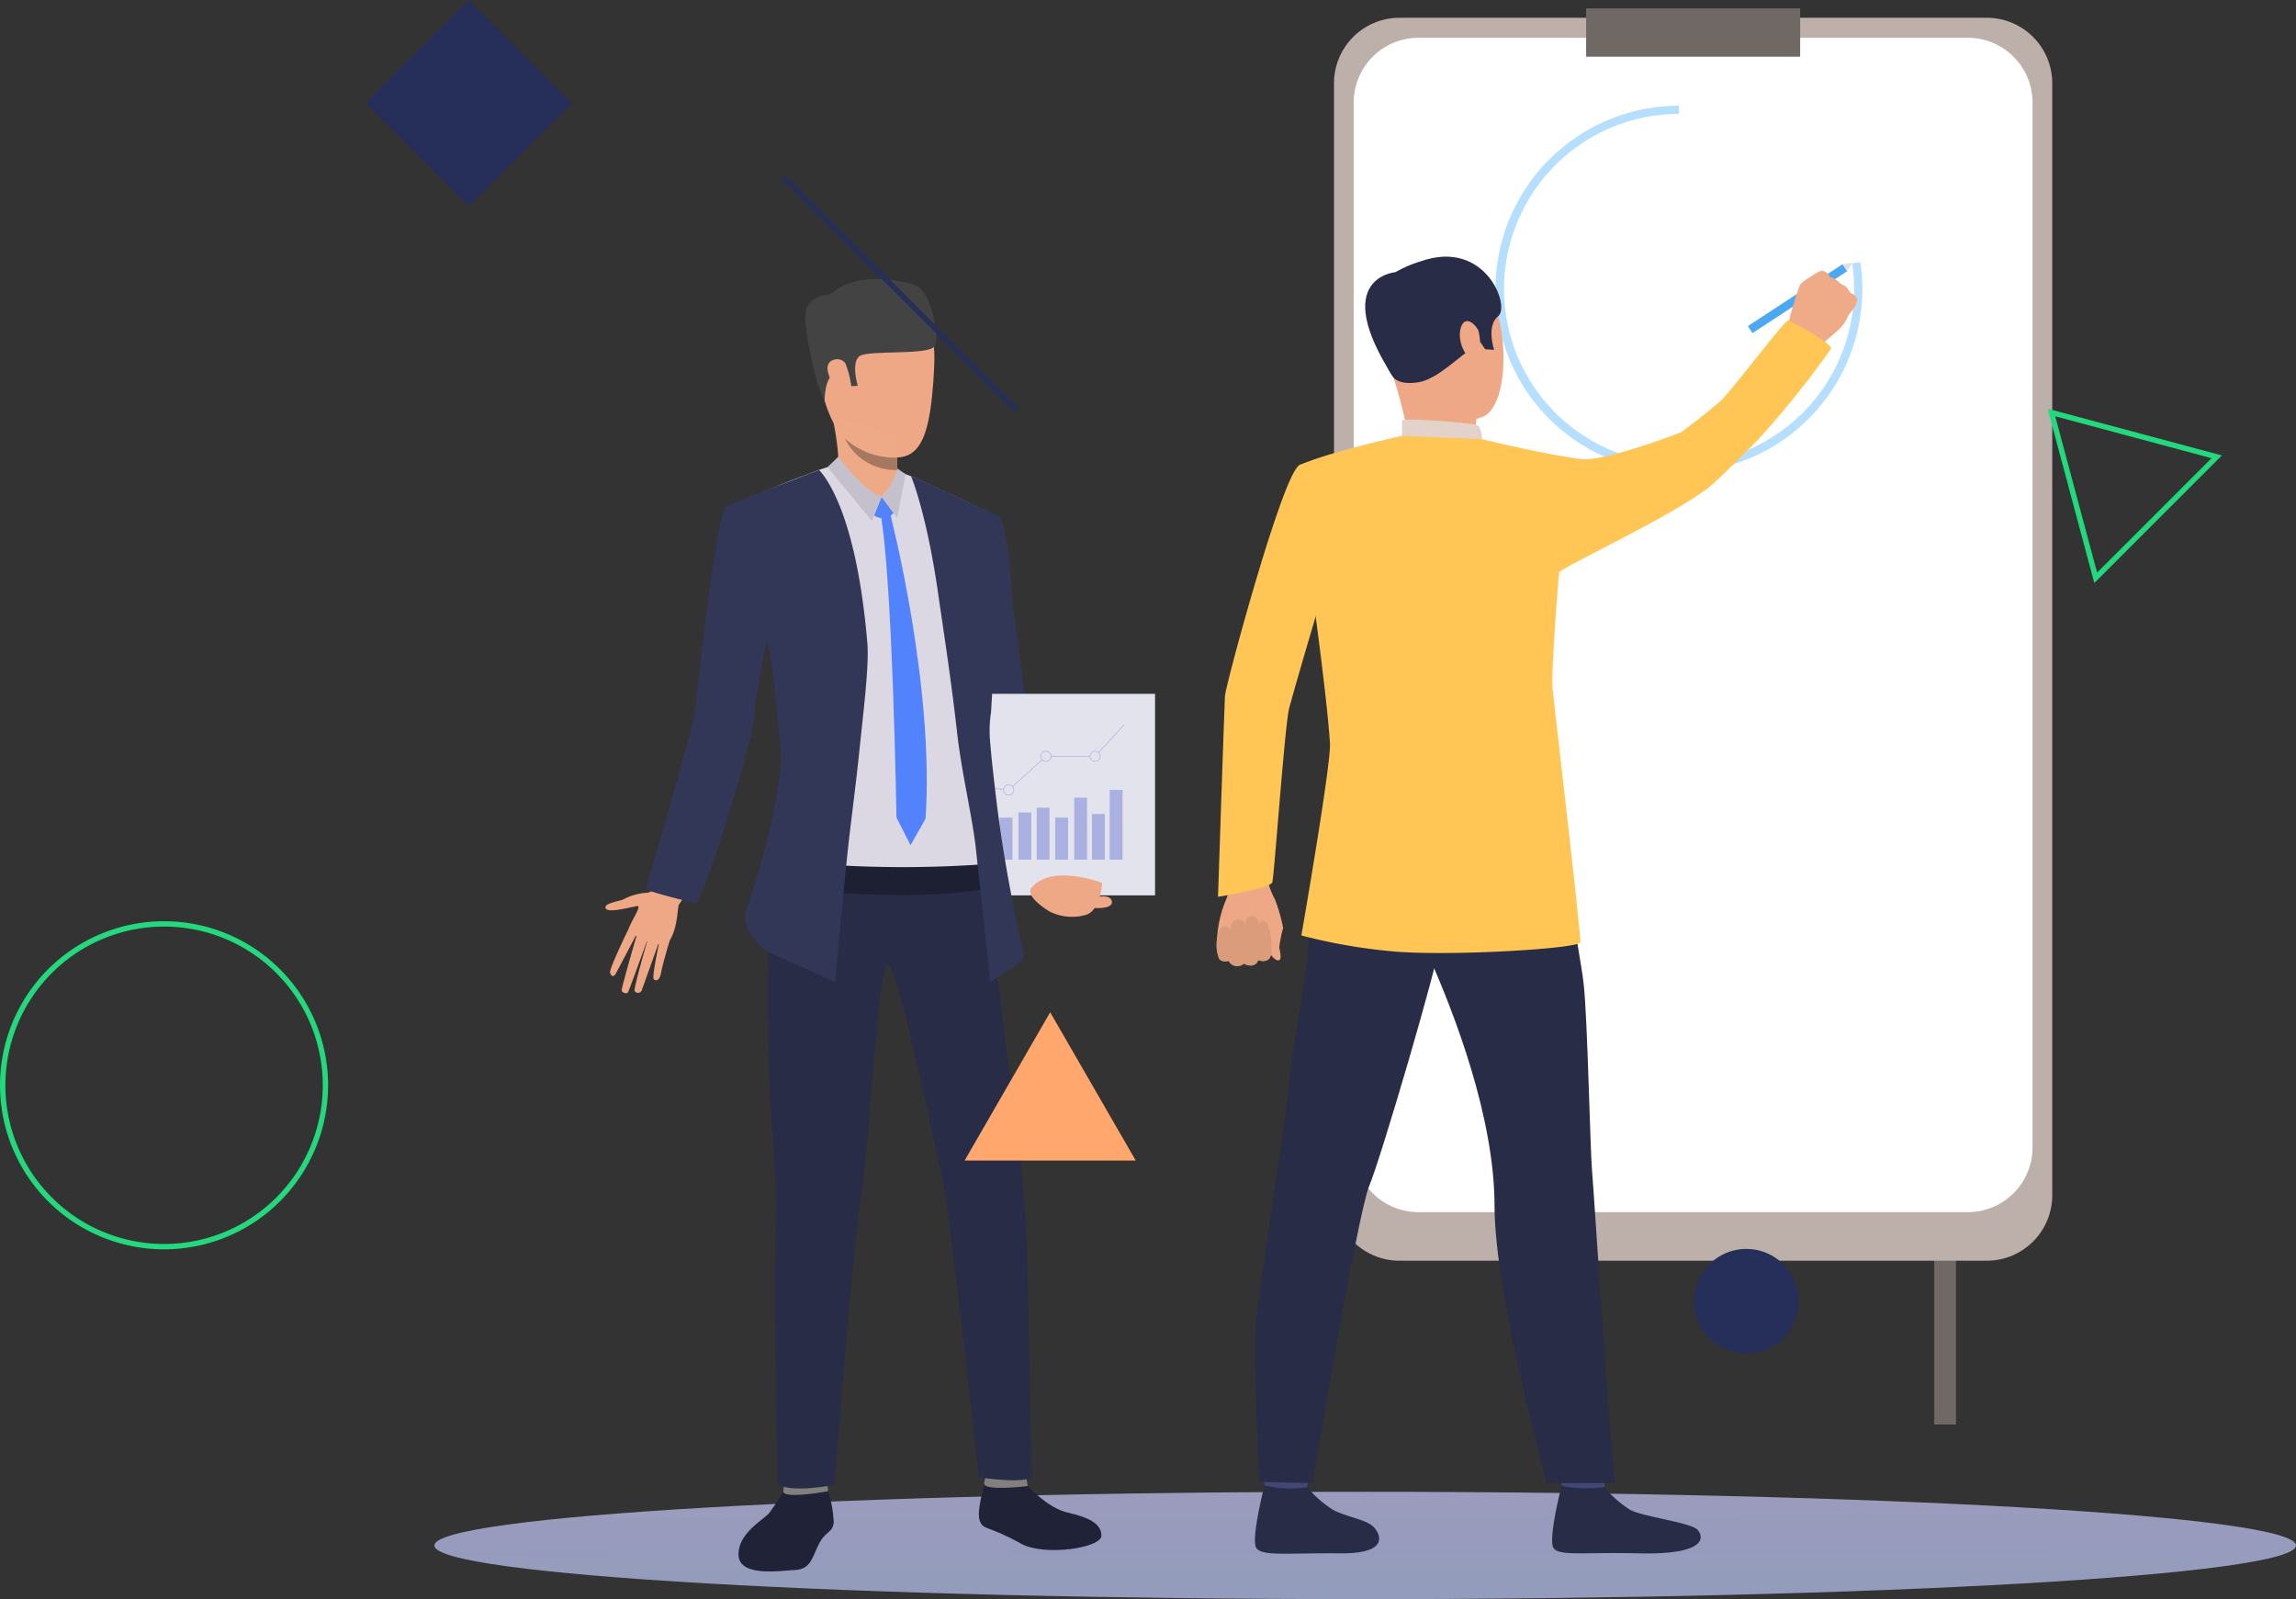 <svg xmlns="http://www.w3.org/2000/svg" xmlns:xlink="http://www.w3.org/1999/xlink" width="370" height="257.692" viewBox="0 0 370 257.692">
  <rect x="0" y="0" width="370" height="257.692" fill="#333333" stroke="none"/>
  <defs>
    <linearGradient id="linear-gradient" x1="0.598" y1="3.432" x2="0.407" y2="-2.286" gradientUnits="objectBoundingBox">
      <stop offset="0" stop-color="#97cbec"/>
      <stop offset="0.694" stop-color="#ccc2f5"/>
    </linearGradient>
  </defs>
  <g id="bussiness" transform="translate(-40 -92.65)">
    <g id="Слой_1" data-name="Слой 1" transform="translate(110.001 93.995)">
      <g id="Сгруппировать_8" data-name="Сгруппировать 8" transform="translate(0 239.05)">
        <path id="Контур_303" data-name="Контур 303" d="M300,168.834c0,4.776-67.157,8.646-150,8.646S0,173.61,0,168.834s67.158-8.649,150-8.649S300,164.058,300,168.834Z" transform="translate(0 -160.185)" opacity="0.72" fill="url(#linear-gradient)"/>
      </g>
      <rect id="Прямоугольник_20" data-name="Прямоугольник 20" width="3.518" height="159.888" transform="translate(241.7 68.315)" fill="#706865"/>
      <path id="Контур_304" data-name="Контур 304" d="M107.706,1.018h94.625A10.558,10.558,0,0,1,212.89,11.576V190.754a10.558,10.558,0,0,1-10.559,10.558H107.7a10.557,10.557,0,0,1-10.557-10.557V11.576A10.559,10.559,0,0,1,107.706,1.018Z" transform="translate(47.83 0.501)" fill="#bdafaa"/>
      <path id="Контур_305" data-name="Контур 305" d="M109.708,3.179h88.525a10.432,10.432,0,0,1,10.432,10.432V181.989a10.433,10.433,0,0,1-10.433,10.433H109.708A10.432,10.432,0,0,1,99.276,181.99V13.611A10.432,10.432,0,0,1,109.708,3.179Z" transform="translate(48.878 1.565)" fill="#fff"/>
      <rect id="Прямоугольник_21" data-name="Прямоугольник 21" width="34.49" height="7.788" transform="translate(185.604)" fill="#706865"/>
      <path id="Контур_306" data-name="Контур 306" d="M114.585,40.068a29.59,29.59,0,0,1,29.558-29.557v1.323a28.207,28.207,0,1,0,27.929,24.092l1.31-.194a29.559,29.559,0,1,1-58.8,4.336Z" transform="translate(56.415 5.175)" fill="#b5deff"/>
      <path id="Контур_307" data-name="Контур 307" d="M91.857,93.051a6.891,6.891,0,0,1,.893,2.362A11.362,11.362,0,0,0,93.841,98.2a26.751,26.751,0,0,1,1.326,4.649,21.173,21.173,0,0,0-.625,3.111c.106.672.49,2.007-.114,2.1s-1.289-1.006-1.289-1.006a.89.89,0,0,1-.454.857,1.5,1.5,0,0,1-1.522.055s-.366.681-.826.772a1.874,1.874,0,0,1-1.514-.2,1.831,1.831,0,0,1-1.148.369,1.506,1.506,0,0,1-1.274-.793s-1.137.229-1.466-.3a5.082,5.082,0,0,1-.409-1.577,18.353,18.353,0,0,1,1.439-7.944,7.04,7.04,0,0,0-.375-6.172Z" transform="translate(41.607 45.352)" fill="#eea886"/>
      <path id="Контур_308" data-name="Контур 308" d="M93.328,103.745s.1-3.894-.925-4.722-1.14.576-1.14.576.139-1.387-.982-1.577-1.167,1.463-1.167,1.463a1.082,1.082,0,0,0-1.358-.851c-1.177.218-.9,1.586-.9,1.586s-1.124-1.339-1.853-.051a5.931,5.931,0,0,0-.112,4.764s.4.616,1.517.328a1.575,1.575,0,0,0,2.448.447s1.731.947,2.357-.567C91.215,105.141,93.247,105.934,93.328,103.745Z" transform="translate(41.578 48.253)" fill="#db9c7c"/>
      <path id="Контур_309" data-name="Контур 309" d="M105.01,58.163s-6.665,22.215-8.917,30.406c-.706,2.569-2.416,27.111-2.717,28.1s-8.757,2.343-8.757,2.343,1.024-30.7,1.12-32.377,9.328-35.959,12.013-37.182c2.011-.917,3.074-.159,5.609,1.723C106.918,53.817,105.01,58.163,105.01,58.163Z" transform="translate(41.662 24.157)" fill="#ffc655"/>
      <rect id="Прямоугольник_22" data-name="Прямоугольник 22" width="18.232" height="1.354" transform="matrix(0.837, -0.547, 0.547, 0.837, 211.668, 51.197)" fill="#4da8f2"/>
      <path id="Контур_310" data-name="Контур 310" d="M157.349,33a3.974,3.974,0,0,1-.394,1.208s-.5.595-.829,1.041a3.967,3.967,0,0,0-.238.354,7.352,7.352,0,0,1-1.261,1.959c-.729.736-3.556,3.079-3.556,3.079l-2.427-2.056-2.517-1.128a47.216,47.216,0,0,1,2.008-6.892c.058-.074.12-.146.179-.21a9.566,9.566,0,0,1,1.58-1.086c.122-.1,1.418-1.035,1.879-.914a1.564,1.564,0,0,1,1.166.971,3.723,3.723,0,0,1,1.723,1.109,2.314,2.314,0,0,1,1.5,1.392S157.3,32.279,157.349,33Z" transform="translate(71.945 13.956)" fill="#efaa88"/>
      <path id="Контур_311" data-name="Контур 311" d="M97.294,156.973s-.609,4.218-.684,4.85-6.759-.372-6.759-.372l-.541-5.021S96.457,156.379,97.294,156.973Z" transform="translate(43.971 77.017)" fill="#424773"/>
      <path id="Контур_312" data-name="Контур 312" d="M97.025,159.78a18.072,18.072,0,0,0,4.164,3.649c2.048,1.106,5.266,1.545,6.477,2.692.874.828,3.183,4.391-5.322,4.318s-12.6.5-13.516-.861,1.317-10.085,1.317-10.085a18,18,0,0,0,6.879.287Z" transform="translate(43.626 78.525)" fill="#292c47"/>
      <path id="Контур_313" data-name="Контур 313" d="M129.378,156.973s-.608,4.218-.683,4.85-6.758-.372-6.758-.372l-.542-5.021S128.543,156.379,129.378,156.973Z" transform="translate(59.768 77.017)" fill="#424773"/>
      <path id="Контур_314" data-name="Контур 314" d="M129.11,159.78a18.094,18.094,0,0,0,4.164,3.649c2.049,1.106,9.585,2.017,10.8,3.164.874.828,2.327,4.159-9.639,3.846-8.5-.22-12.606.5-13.517-.861s1.317-10.085,1.317-10.085S124.131,160.268,129.11,159.78Z" transform="translate(59.423 78.525)" fill="#292c47"/>
      <path id="Контур_315" data-name="Контур 315" d="M103.173,84.184s-6.281,9.977-5.812,19-2.277,18.863-3.221,28.283c-1.051,10.5-5.354,35.364-5.51,40.984S89.3,196,89.3,196l8.614.2s7.236-43.464,9.11-47.9,11.165-36.054,11.478-39.6S103.173,84.184,103.173,84.184Z" transform="translate(43.626 41.447)" fill="#292c47"/>
      <path id="Контур_316" data-name="Контур 316" d="M132.466,86.1s4.731,24.716,5.354,30.236,1.042,26.709,1.354,30.16,2.919,45.037,3.748,50.266H131.909s-8.454-30.307-8.454-44.648-6.532-31.175-10.747-40.637S98.843,101.8,96.25,84.242C96.25,84.242,128.956,80.535,132.466,86.1Z" transform="translate(47.388 40.881)" fill="#292c47"/>
      <path id="Контур_317" data-name="Контур 317" d="M107.129,28.236s8.428-3.149,12.315,3.266,3.511,19.261-.737,20.84-10.63.753-12.8-3.263-4.139-9.817-4.044-13.695S104.915,29.356,107.129,28.236Z" transform="translate(50.147 13.521)" fill="#eea886"/>
      <path id="Контур_318" data-name="Контур 318" d="M117,46.97a7.271,7.271,0,0,0,.227,3.4c.58,1.121-10.919,1.15-10.919,1.15a75.6,75.6,0,0,0-2.7-11.246C101.837,35.116,117,46.97,117,46.97Z" transform="translate(50.939 19.187)" fill="#eea886"/>
      <path id="Контур_319" data-name="Контур 319" d="M104.629,46.255s.793,1.307,4.032.8,7.192-4.818,8.545-5.292,1.367-1.268,1.367-1.268l.847,1.239,1.435.09s-1.31-3.856.668-5.429-2.052-12.478-12.442-8.848c0,0-7.981,2.2-7.689,6.737S102.844,43.993,104.629,46.255Z" transform="translate(49.916 13.201)" fill="#292c47"/>
      <path id="Контур_320" data-name="Контур 320" d="M117.4,47.556s-.036-2.142-1.007-2.346-10.714-1.144-11.907-.675v2.5S106.786,48.442,117.4,47.556Z" transform="translate(51.445 21.863)" fill="#e2d2ca"/>
      <path id="Контур_321" data-name="Контур 321" d="M113.757,35.422c-.182-.762-2.117-2.938-2.858-.608s1.119,5.462,2.158,5.193S114.217,37.352,113.757,35.422Z" transform="translate(54.516 16.625)" fill="#eea886"/>
      <path id="Контур_322" data-name="Контур 322" d="M139.52,56.071c-6.68-.88-16.118-3.243-16.118-3.243L110.488,52.3s-11.852,2.61-16.521,4.719c-.443.2-.444,10.573-1.659,13.293l3.87,8.167s2.236,16.172,2.7,23.364c.212,3.3-4.611,30.963-4.611,30.963a88.987,88.987,0,0,0,13.981,2.494c8.816.972,30.838-.351,30.976-1.392s-4.264-38.765-4.46-40.719c-.3-3,1.035-18.93,1.035-18.93,2.034-1.578,19.9-9.874,24.775-14.193,1.306-1.159,6.81-6.52,8.376-8.371a150.463,150.463,0,0,0,10.64-13.387c.628-.691-6.229-4.409-6.834-4.61-.528-.175-7.813,9.636-10.7,12.759a81.139,81.139,0,0,1-6.631,5.28S143.7,56.313,139.52,56.071Z" transform="translate(45.447 16.59)" fill="#ffc655"/>
      <path id="Контур_323" data-name="Контур 323" d="M105.389,28.488s-10.747.841-.331,16.942Z" transform="translate(49.487 14.026)" fill="#292c47"/>
      <path id="Контур_324" data-name="Контур 324" d="M152.8,28.822l.882-1.345-1.624.21Z" transform="translate(74.866 13.528)" fill="#dfe1e8"/>
      <path id="Контур_325" data-name="Контур 325" d="M40.329,159.778a30.205,30.205,0,0,1-2.566,4.047c-1.015,1.15-4.9,3.2-4.922,6.621-.023,3.7,6.549,2.674,9.119,2.539s2.765-2.113,3.848-4.21,2.172-1.742,2.375-3.432a20,20,0,0,0-1.048-5.564Z" transform="translate(16.169 78.666)" fill="#202338"/>
      <path id="Контур_326" data-name="Контур 326" d="M68.084,113.1s-7.238-16.87-8.11-21.022c-.394-1.882-1.481-6.558-2.168-10.4-.228-1.265-.418-2.569-.581-3.845v-.006c-.644-5.093-.81-9.742-.81-9.742S52.571,54.906,60.809,54.1a20.237,20.237,0,0,1,3.032,1.249c1.387,3.24,1.934,11.5,1.983,13.288.038,1.451,2.169,16.1,2.2,16.615.061,1.007,2.25,6.287,3.426,10.2,2.562,8.53,3.912,15.26,3.912,15.26Z" transform="translate(27.334 26.636)" fill="#323657"/>
      <rect id="Прямоугольник_23" data-name="Прямоугольник 23" width="37.127" height="32.476" transform="translate(79.01 110.461)" fill="#e2e3ed"/>
      <rect id="Прямоугольник_24" data-name="Прямоугольник 24" width="2.067" height="9.986" transform="translate(103.105 127.196)" fill="#aab1e0"/>
      <rect id="Прямоугольник_25" data-name="Прямоугольник 25" width="2.066" height="7.361" transform="translate(105.976 129.821)" fill="#aab1e0"/>
      <rect id="Прямоугольник_26" data-name="Прямоугольник 26" width="2.066" height="11.233" transform="translate(108.83 125.948)" fill="#aab1e0"/>
      <path id="Контур_327" data-name="Контур 327" d="M75.925,94.829s-.214,4.376-2.567,5.136a8.016,8.016,0,0,1-6-.583c-1.084-.665-3.81-2.591-2.792-3.8C67.836,91.691,75.925,94.829,75.925,94.829Z" transform="translate(31.68 46.099)" fill="#eea886"/>
      <path id="Контур_328" data-name="Контур 328" d="M71.3,97.77s2.937.214,2.779-1.03-2.274-.762-2.274-.762Z" transform="translate(35.105 47.208)" fill="#eea886"/>
      <rect id="Прямоугольник_27" data-name="Прямоугольник 27" width="2.066" height="7.602" transform="translate(94.125 129.58)" fill="#aab1e0"/>
      <rect id="Прямоугольник_28" data-name="Прямоугольник 28" width="2.066" height="8.368" transform="translate(97.066 128.814)" fill="#aab1e0"/>
      <rect id="Прямоугольник_29" data-name="Прямоугольник 29" width="2.066" height="6.775" transform="translate(100.046 130.407)" fill="#aab1e0"/>
      <rect id="Прямоугольник_30" data-name="Прямоугольник 30" width="2.068" height="6.775" transform="translate(91.082 130.407)" fill="#aab1e0"/>
      <path id="Контур_329" data-name="Контур 329" d="M56.91,84.027a.872.872,0,0,0,.058.083l-.084.055-2.214,1.5-.056-.085,2.214-1.494Z" transform="translate(26.889 41.37)" fill="#aab1e0"/>
      <path id="Контур_330" data-name="Контур 330" d="M63.666,84.569a.637.637,0,0,0-.011.1l-.1-.01-6.34-.753-.1-.013a.758.758,0,0,0,.013-.1l.1.01,6.338.753Z" transform="translate(28.12 41.255)" fill="#aab1e0"/>
      <path id="Контур_331" data-name="Контур 331" d="M67.3,81.161l-.074.066-4.7,4.266-.074.067c-.02-.025-.043-.05-.066-.074l.074-.067,4.7-4.266.074-.066C67.254,81.112,67.276,81.138,67.3,81.161Z" transform="translate(30.712 39.923)" fill="#aab1e0"/>
      <path id="Контур_332" data-name="Контур 332" d="M72.928,80.778c0,.017,0,.034,0,.051H66.56c0-.017,0-.034,0-.051s0-.033,0-.05h6.37C72.928,80.745,72.928,80.763,72.928,80.778Z" transform="translate(32.77 39.746)" fill="#aab1e0"/>
      <path id="Контур_333" data-name="Контур 333" d="M75.9,77.4l-4.079,4.446-.069.074a.729.729,0,0,0-.073-.069l.067-.074,4.078-4.446Z" transform="translate(35.289 38.071)" fill="#aab1e0"/>
      <path id="Контур_334" data-name="Контур 334" d="M56.892,83.177a.878.878,0,0,0-.877.877.866.866,0,0,0,.123.447.832.832,0,0,0,.056.083.878.878,0,0,0,1.563-.376c.007-.035.01-.067.013-.1v-.054a.878.878,0,0,0-.879-.877Zm.764,1.019a.777.777,0,0,1-1.379.334.875.875,0,0,1-.058-.083.778.778,0,1,1,1.449-.392V84.1a.758.758,0,0,1-.013.1Z" transform="translate(27.579 40.951)" fill="#aab1e0"/>
      <path id="Контур_335" data-name="Контур 335" d="M62.989,84.147a.9.9,0,0,0-.066-.074.877.877,0,0,0-1.481.472c0,.033-.01.066-.011.1,0,.018,0,.035,0,.054a.877.877,0,1,0,1.559-.552Zm-.682,1.329a.778.778,0,0,1-.778-.777v-.044a.638.638,0,0,1,.011-.1.779.779,0,0,1,1.307-.417c.023.025.046.05.066.074a.77.77,0,0,1,.17.485.778.778,0,0,1-.777.777Z" transform="translate(30.244 41.268)" fill="#aab1e0"/>
      <path id="Контур_336" data-name="Контур 336" d="M67.2,81a.877.877,0,1,0-1.558.6.675.675,0,0,0,.066.074A.877.877,0,0,0,67.2,81.1c0-.017,0-.034,0-.051S67.206,81.018,67.2,81Zm-.875.828a.78.78,0,0,1-.542-.219c-.023-.023-.046-.05-.066-.074A.778.778,0,1,1,67.1,81c0,.016,0,.035,0,.05s0,.034,0,.051a.777.777,0,0,1-.775.727Z" transform="translate(32.225 39.473)" fill="#aab1e0"/>
      <path id="Контур_337" data-name="Контур 337" d="M72.267,80.44c-.024-.025-.047-.045-.074-.068a.871.871,0,0,0-.555-.2.881.881,0,0,0-.877.828v.1a.878.878,0,1,0,1.506-.662Zm-.629,1.389a.778.778,0,0,1-.776-.727c0-.017,0-.033,0-.051s0-.033,0-.05a.776.776,0,0,1,.776-.727.785.785,0,0,1,.488.172.731.731,0,0,1,.073.069.771.771,0,0,1,.217.536.779.779,0,0,1-.778.778Z" transform="translate(34.838 39.473)" fill="#aab1e0"/>
      <path id="Контур_338" data-name="Контур 338" d="M27.7,94.049s-1.276,2.225-2.789,2.182a9.151,9.151,0,0,0-3.538,1.042c-.71.338-3.275.628-2.855,1.459s4.245-.286,5.092-.372-1.358,2.886-1.315,3.713,5.375,3.833,6.644,1.637,1.1-5.285,1.409-5.631a15.637,15.637,0,0,0,.988-1.567Z" transform="translate(9.092 46.304)" fill="#eea886"/>
      <path id="Контур_339" data-name="Контур 339" d="M22.212,99.04s-3.415,6.953-3.236,7.584.586.771.934.133,3.5-6.635,3.5-6.635-2.591,8.826-2.566,9.377c.015.322.784.638,1,.311s3.315-8.95,3.315-8.95-2.4,8.243-2.236,8.693a.638.638,0,0,0,1.157-.087c.224-.6,2.91-8.145,2.91-8.145s-1.353,6.092-.967,6.386c.234.181.883.482,1.179-1.1s1.411-5.252,1.411-5.252Z" transform="translate(9.339 48.762)" fill="#eea886"/>
      <path id="Контур_340" data-name="Контур 340" d="M66.674,159.758s3.168,3.537,6.383,4.277,5.465,1.686,5.488,3.715-9.252,3.367-12.932,1.32c-5.491-3.052-6.05-2.132-6.658-3.657s.732-5.608.692-6.095C59.6,158.722,66.674,159.758,66.674,159.758Z" transform="translate(28.948 78.348)" fill="#202338"/>
      <path id="Контур_341" data-name="Контур 341" d="M66.04,158.747a14.437,14.437,0,0,1,.355,1.691c-.062.036-7.244.892-7.027-.439.176-1.078.428-2.247.428-2.247Z" transform="translate(29.227 77.668)" fill="#81807e"/>
      <path id="Контур_342" data-name="Контур 342" d="M44.669,159.235a13.965,13.965,0,0,1,.242,1.618c-.058.038-7.283,1.329-7.242.017a6.3,6.3,0,0,1,.667-2.257Z" transform="translate(18.546 78.092)" fill="#81807e"/>
      <path id="Контур_343" data-name="Контур 343" d="M71.027,94.486S73.64,119.856,75,128.541c1.588,10.153,2.126,18.544,2.569,23.8.557,6.61.665,39.129,1.055,41.063s-8.654.533-8.654.533-4.448-42.49-6.109-49.53c-1.544-6.555-7.279-34.778-8.69-32.987s-3.159,32.935-4.2,38.1-4.22,45.647-4.22,45.647-7.2,1.434-9.113-.187c0,0-.871-34.884-.206-44.578.254-3.693-4.327-44.291,1.547-60.637C42.082,81.133,71.027,94.486,71.027,94.486Z" transform="translate(17.708 42.766)" fill="#292c47"/>
      <path id="Контур_344" data-name="Контур 344" d="M25.294,116.469s1.964,2.269,3.808,1.931,9.566-23.873,9.639-28.585a120.1,120.1,0,0,1,2.145-13.906l0,.017,0,.012v.017c.208.755,3.029,11.222,3.128,16.251.1,5.219-.312,23.174-.312,23.174l6.99,1.871,22.327.208,5.1-2.08s-.557-5.774-.765-9.829c-.128-2.577-.628-7.192-.5-11.685a41.435,41.435,0,0,1,.389-6.78c.05-9.005.6-17.924.6-17.924q.454-6.127.634-11.464c-.987-.52-2.169-1.129-3.118-1.581-2.934-1.4-7.02-3.276-9.642-4.48-1.535-.707-3.039-1.221-3.039-1.221s-10.481-1-11.331-.952a26.752,26.752,0,0,0-3.3,1.13,119.832,119.832,0,0,0-12.023,5.1c-1.674,1.2-5.211,29.665-5.371,31.655C30.37,90.945,25.294,116.469,25.294,116.469Z" transform="translate(12.453 24.353)" fill="#dbd8e3"/>
      <path id="Контур_345" data-name="Контур 345" d="M69.736,92.356a185.693,185.693,0,0,1-28.771,0v4.409s20.005,1.909,29.444-.841Z" transform="translate(20.169 45.471)" fill="#1d2033"/>
      <path id="Контур_346" data-name="Контур 346" d="M51.479,50.532s2.494,5.862,4.366,18.963C56.565,74.526,57.9,83,58.866,91.64v0c.765,6.813,2.508,13.807,3.063,19.023.574,5.4,2.3,21.326,2.3,21.326l4.2-2.644c.6-.554,1.439-1.275,1.195-2.052a225.225,225.225,0,0,1-4.664-26.772l0-.022c-.061-.519-.123-1.03-.181-1.541,0-.025-.005-.051-.008-.08-.247-2.147-.452-4.2-.6-6.087a19.185,19.185,0,0,1,.189-4.234c.584-9.633.875-19.79.875-19.79.308-4.158.484-8.045.6-11.665C65.83,57.108,52.67,50.888,51.479,50.532Z" transform="translate(25.345 24.879)" fill="#323657"/>
      <path id="Контур_347" data-name="Контур 347" d="M40.3,89.842c-.326,4.371-8.322,29.889-9.384,29.777a78.714,78.714,0,0,1-8.139-2.171s7.724-25.944,8-28.675c.2-1.991,3.366-31.842,5.04-33.04.966-.692,8.125-3.231,11.637-4.616.643-.254,2.759-1.051,3.334-1.268.746.829,5.955,6.469,7.77,27.884.306,3.61-.66,11.252-1.3,17.491-.687,6.656-1.449,11.85-2.008,17.414-1.1,10.968-1.87,19.692-1.87,19.692L42.46,127.472c-1.766-.886-4.211-4.511-3.547-6.369,2.523-7.067,5.7-19.141,5.7-25.341,0,0-1.218-15.183-2.182-18.52a93.512,93.512,0,0,0-2.134,12.6Z" transform="translate(11.214 24.543)" fill="#323657"/>
      <path id="Контур_348" data-name="Контур 348" d="M50.077,31.787s10.94-4.049,10.258,10.492S57.085,58.294,49.889,56.265s-7.8-11.209-8.738-15.621S46.5,32.421,50.077,31.787Z" transform="translate(20.214 15.395)" fill="#eea886"/>
      <path id="Контур_349" data-name="Контур 349" d="M43.164,48.862s-.03-3.884,1.585-4.242S47.2,46.508,47.2,46.508l1.3-.07s-1.164-3.935.377-4.838,10.752-.111,11.907-1.434-.521-9.2-3.033-9.967-9.379-2.34-13.738,1.542c0,0-3.792.073-3.944,3.159S41.849,46.756,43.164,48.862Z" transform="translate(19.721 14.388)" fill="#434343"/>
      <path id="Контур_350" data-name="Контур 350" d="M45.4,38.706c-.483-1.281-3.211-1.119-2.933.911S45,44.777,45.907,44.19,46.066,40.474,45.4,38.706Z" transform="translate(20.898 18.653)" fill="#eea886"/>
      <path id="Контур_351" data-name="Контур 351" d="M43.543,53.046s.965-.8-.42-8.077c-.37-1.949,10.271,2.324,10.271,2.324s-.085,1.6-.076,3.2c0,.717.027,1.433.087,2.01a6.547,6.547,0,0,0,.389,1.4C54.277,55.015,47.478,55.862,43.543,53.046Z" transform="translate(21.227 21.89)" fill="#eea987"/>
      <path id="Контур_352" data-name="Контур 352" d="M52.816,51.529a9.093,9.093,0,0,1-8.5-5.092,11.866,11.866,0,0,0,8.415,3.082C52.731,50.236,52.755,50.951,52.816,51.529Z" transform="translate(21.817 22.863)" fill="#a77860"/>
      <path id="Контур_353" data-name="Контур 353" d="M48.688,52.739l1.936,2.6a2.345,2.345,0,0,1-3.149.4Z" transform="translate(23.374 25.966)" fill="#5282fc"/>
      <path id="Контур_354" data-name="Контур 354" d="M49.731,54.574s7.183,27.656,5.7,49.185l-2.416,4.258-2.263-4.463s-.619-38.5-2.589-49.049Z" transform="translate(23.714 26.836)" fill="#5282fc"/>
      <path id="Контур_355" data-name="Контур 355" d="M51.811,51.358l-2.074,2.427s-3.329-.646-4.306-2.384S51.811,51.358,51.811,51.358Z" transform="translate(22.324 24.921)" fill="#eea987"/>
      <path id="Контур_356" data-name="Контур 356" d="M50.837,49.69a10,10,0,0,1-2.549,4.55l2.519,3.384L52.171,50.6Z" transform="translate(23.774 24.465)" fill="#c4c1cc"/>
      <path id="Контур_357" data-name="Контур 357" d="M44.18,48.423s3.618,5.111,6.983,6.442L49.6,58.734,42.447,50.09Z" transform="translate(20.899 23.841)" fill="#c4c1cc"/>
    </g>
    <g id="Сгруппировать_16" data-name="Сгруппировать 16" transform="translate(30.106 20.65)">
      <path id="Контур_212" data-name="Контур 212" d="M33.122,100.829A26.435,26.435,0,1,1,59.558,74.394a26.435,26.435,0,0,1-26.436,26.435Zm0-52.007A25.572,25.572,0,1,0,58.7,74.394,25.572,25.572,0,0,0,33.122,48.822Z" transform="translate(3.207 172.491)" fill="#23d87d"/>
      <path id="Контур_213" data-name="Контур 213" d="M107.737,235.581a8.419,8.419,0,1,1-8.419-8.419,8.419,8.419,0,0,1,8.419,8.419Z" transform="translate(192 46.097)" fill="#252f5a"/>
      <path id="Контур_214" data-name="Контур 214" d="M183.345,21.214,169.559,45.1h27.575Z" transform="translate(-4.216 213.91)" fill="#ffa76c"/>
      <path id="Контур_215" data-name="Контур 215" d="M44.313,80.393l-.2-.723L36.789,52.311l28.078,7.524-.526.529Zm-6.3-26.861,6.748,25.192L63.2,60.283Z" transform="translate(303.082 85.553)" fill="#23d87d"/>
      <rect id="Прямоугольник_9" data-name="Прямоугольник 9" width="23.481" height="23.481" transform="translate(68.799 88.603) rotate(-45)" fill="#252f5a"/>
      <rect id="Прямоугольник_10" data-name="Прямоугольник 10" width="0.868" height="52.839" transform="translate(135.942 100.91) rotate(-45)" fill="#252f5a"/>
    </g>
  </g>
</svg>
